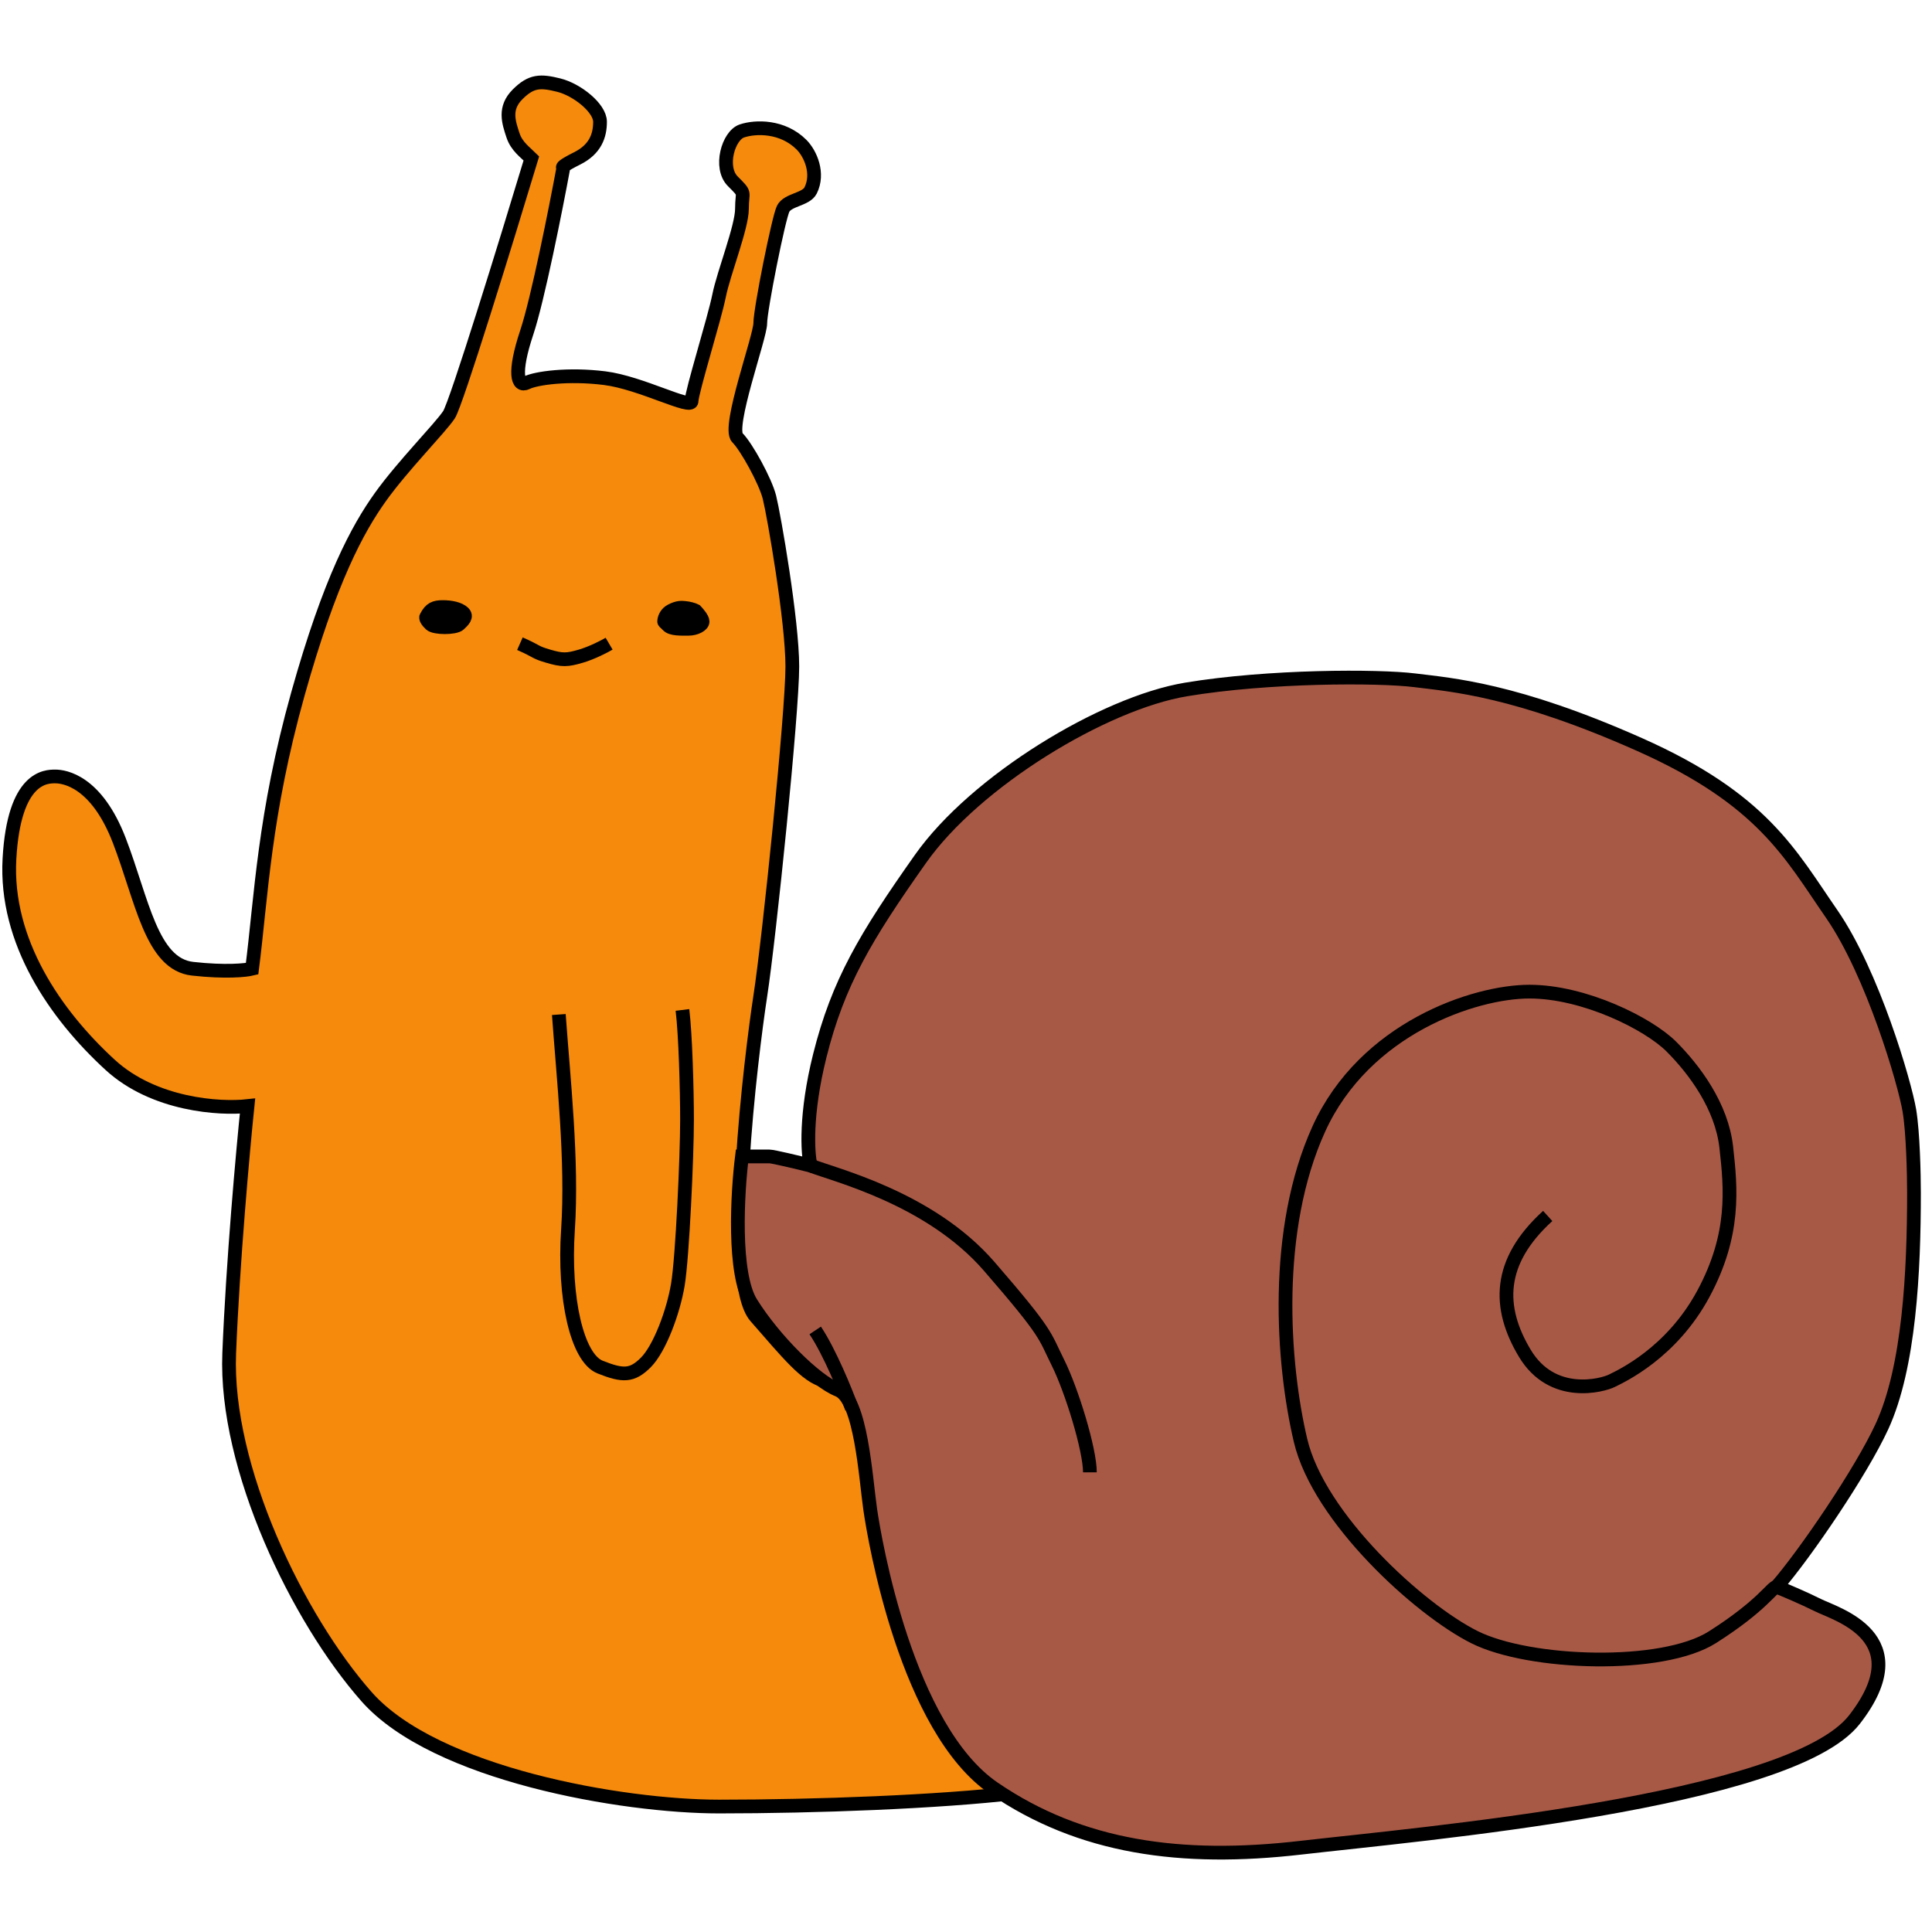 <svg width="211" height="211" viewBox="0 0 211 211" fill="none" xmlns="http://www.w3.org/2000/svg">
<path d="M78.532 197.299C89.032 197.299 102.532 196.799 111.032 195.799C110.365 188.966 108.632 173.199 107.032 164.799C105.032 154.299 92.032 151.299 90.032 150.799C88.032 150.299 86.032 147.799 82.532 143.799C79.032 139.799 82.032 115.299 83.032 108.799C84.032 102.299 86.532 77.799 86.532 72.799C86.532 67.799 84.532 56.299 84.032 54.299C83.594 52.55 81.532 48.799 80.532 47.799C79.414 46.681 83.032 36.799 83.032 35.299C83.032 33.799 85.032 23.799 85.532 22.799C86.032 21.799 88.032 21.799 88.532 20.799C89.454 18.955 88.532 16.799 87.532 15.799C85.47 13.738 82.532 13.799 81.032 14.299C79.532 14.799 78.532 18.299 80.032 19.799C81.532 21.299 81.032 20.799 81.032 22.799C81.032 24.799 79.032 29.799 78.532 32.299C78.032 34.799 75.532 42.799 75.532 43.799C75.532 44.799 70.032 41.799 66.032 41.299C62.032 40.799 58.532 41.299 57.532 41.799C56.532 42.299 56.032 40.799 57.532 36.299C58.732 32.699 60.698 22.799 61.532 18.299C61.365 18.299 61.432 18.099 63.032 17.299C65.032 16.299 65.532 14.799 65.532 13.299C65.532 11.799 63.032 9.799 61.032 9.299C59.032 8.799 58.032 8.799 56.532 10.299C55.032 11.799 55.532 13.299 56.032 14.799C56.432 15.999 57.365 16.632 58.032 17.299C55.365 26.132 49.832 44.099 49.032 45.299C48.032 46.799 43.998 50.847 41.532 54.299C39.066 57.751 36.032 63.299 32.532 75.799C28.83 89.02 28.532 97.966 27.532 105.799C26.865 105.966 24.632 106.199 21.032 105.799C16.532 105.299 15.532 98.299 13.032 91.799C10.532 85.299 7.032 84.799 6.032 84.799C5.032 84.799 1.532 84.799 1.032 93.799C0.532 102.799 6.032 110.799 12.032 116.299C16.832 120.699 24.032 121.132 27.032 120.799C26.532 125.632 25.432 137.799 25.032 147.799C24.532 160.299 32.532 176.799 40.032 185.299C47.532 193.799 68.032 197.299 78.532 197.299Z" fill="#F58A0D" stroke="black" stroke-width="1.5"/>
<path d="M61.032 110.799C61.532 117.799 62.532 126.799 62.032 134.299C61.532 141.799 63.032 148.299 65.532 149.299C68.032 150.299 69.032 150.299 70.532 148.799C72.032 147.299 73.532 143.299 74.032 140.299C74.532 137.299 75.032 126.299 75.032 122.299C75.032 119.099 74.865 112.966 74.532 110.299" stroke="black" stroke-width="1.5"/>
<path d="M74.825 66.398C74.445 66.365 74.062 66.303 73.3 66.698C72.773 66.97 72.587 67.459 72.546 67.756C72.502 67.957 72.537 67.881 72.918 68.276C73.298 68.729 74.444 68.671 75.206 68.671C75.969 68.671 76.732 68.276 76.732 67.881C76.732 67.566 76.223 66.961 75.969 66.698C75.715 66.566 75.206 66.431 74.825 66.398Z" fill="black"/>
<path d="M72.537 67.881C72.537 67.846 72.54 67.803 72.546 67.756M72.546 67.756C72.587 67.459 72.773 66.97 73.3 66.698C74.062 66.303 74.445 66.365 74.825 66.398C75.206 66.431 75.715 66.566 75.969 66.698C76.223 66.961 76.732 67.566 76.732 67.881C76.732 68.276 75.969 68.671 75.206 68.671C74.444 68.671 73.298 68.729 72.918 68.276C72.537 67.881 72.502 67.957 72.546 67.756Z" stroke="black" stroke-width="1.5"/>
<path d="M48.363 66.299C47.47 66.299 47.023 66.486 46.577 67.334C46.428 67.475 46.666 67.842 47.023 68.181C47.47 68.605 49.703 68.605 50.15 68.181C50.597 67.757 51.043 67.334 50.597 66.91C50.15 66.486 49.257 66.299 48.363 66.299Z" fill="black" stroke="black" stroke-width="1.5"/>
<path d="M56.782 70.299C58.832 71.206 58.32 71.206 59.858 71.659C61.395 72.112 61.908 72.112 63.446 71.659C64.676 71.296 66.009 70.601 66.522 70.299" stroke="black" stroke-width="1.5"/>
<path d="M82.032 142.299C80.032 139.099 80.532 130.299 81.032 126.299L84.032 126.299C84.432 126.299 87.198 126.966 88.532 127.299C88.198 125.966 87.932 121.699 89.532 115.299C91.532 107.299 94.532 102.299 100.532 93.799C106.532 85.299 120.532 76.799 129.532 75.299C138.532 73.799 150.532 73.799 154.532 74.299C158.532 74.799 165.532 75.299 179.032 81.299C192.532 87.299 195.532 93.299 200.032 99.799C204.532 106.299 208.032 118.299 208.532 121.299C208.932 123.699 209.032 128.299 209.032 130.299C209.032 138.799 208.532 149.299 205.532 155.799C203.252 160.739 197.198 169.632 194.032 173.299C194.865 173.632 196.932 174.499 198.532 175.299C200.532 176.299 209.532 178.799 202.532 187.799C195.532 196.799 155.032 200.299 142.032 201.799C129.032 203.299 118.032 201.799 108.532 195.299C99.032 188.799 95.532 168.299 95.032 164.799C94.532 161.299 94.032 152.799 91.532 151.799C89.032 150.799 84.532 146.299 82.032 142.299Z" fill="#A85946" stroke="black" stroke-width="1.5"/>
<path d="M89.032 145.299C90.632 147.699 92.365 151.966 93.032 153.799" stroke="black" stroke-width="1.5"/>
<path d="M194.032 173.299C193.532 173.299 192.532 175.299 187.032 178.799C181.532 182.299 167.032 181.799 161.032 178.799C155.032 175.799 144.032 165.799 142.032 157.299C140.032 148.799 139.032 134.299 144.032 123.299C149.032 112.299 161.032 108.299 167.032 108.299C173.032 108.299 180.032 111.799 182.532 114.299C185.032 116.799 188.032 120.799 188.532 125.299C189.032 129.799 189.532 134.799 186.032 141.299C182.532 147.799 177.032 150.299 176.032 150.799C175.032 151.299 169.543 152.817 166.532 147.799C163.532 142.799 163.532 137.799 169.032 132.799" stroke="black" stroke-width="1.5"/>
<path d="M88.532 127.299C91.032 128.299 101.532 130.799 108.032 138.299C114.532 145.799 114.032 145.799 115.532 148.799C117.032 151.799 119.032 158.299 119.032 160.799" stroke="black" stroke-width="1.5"/>
</svg>
